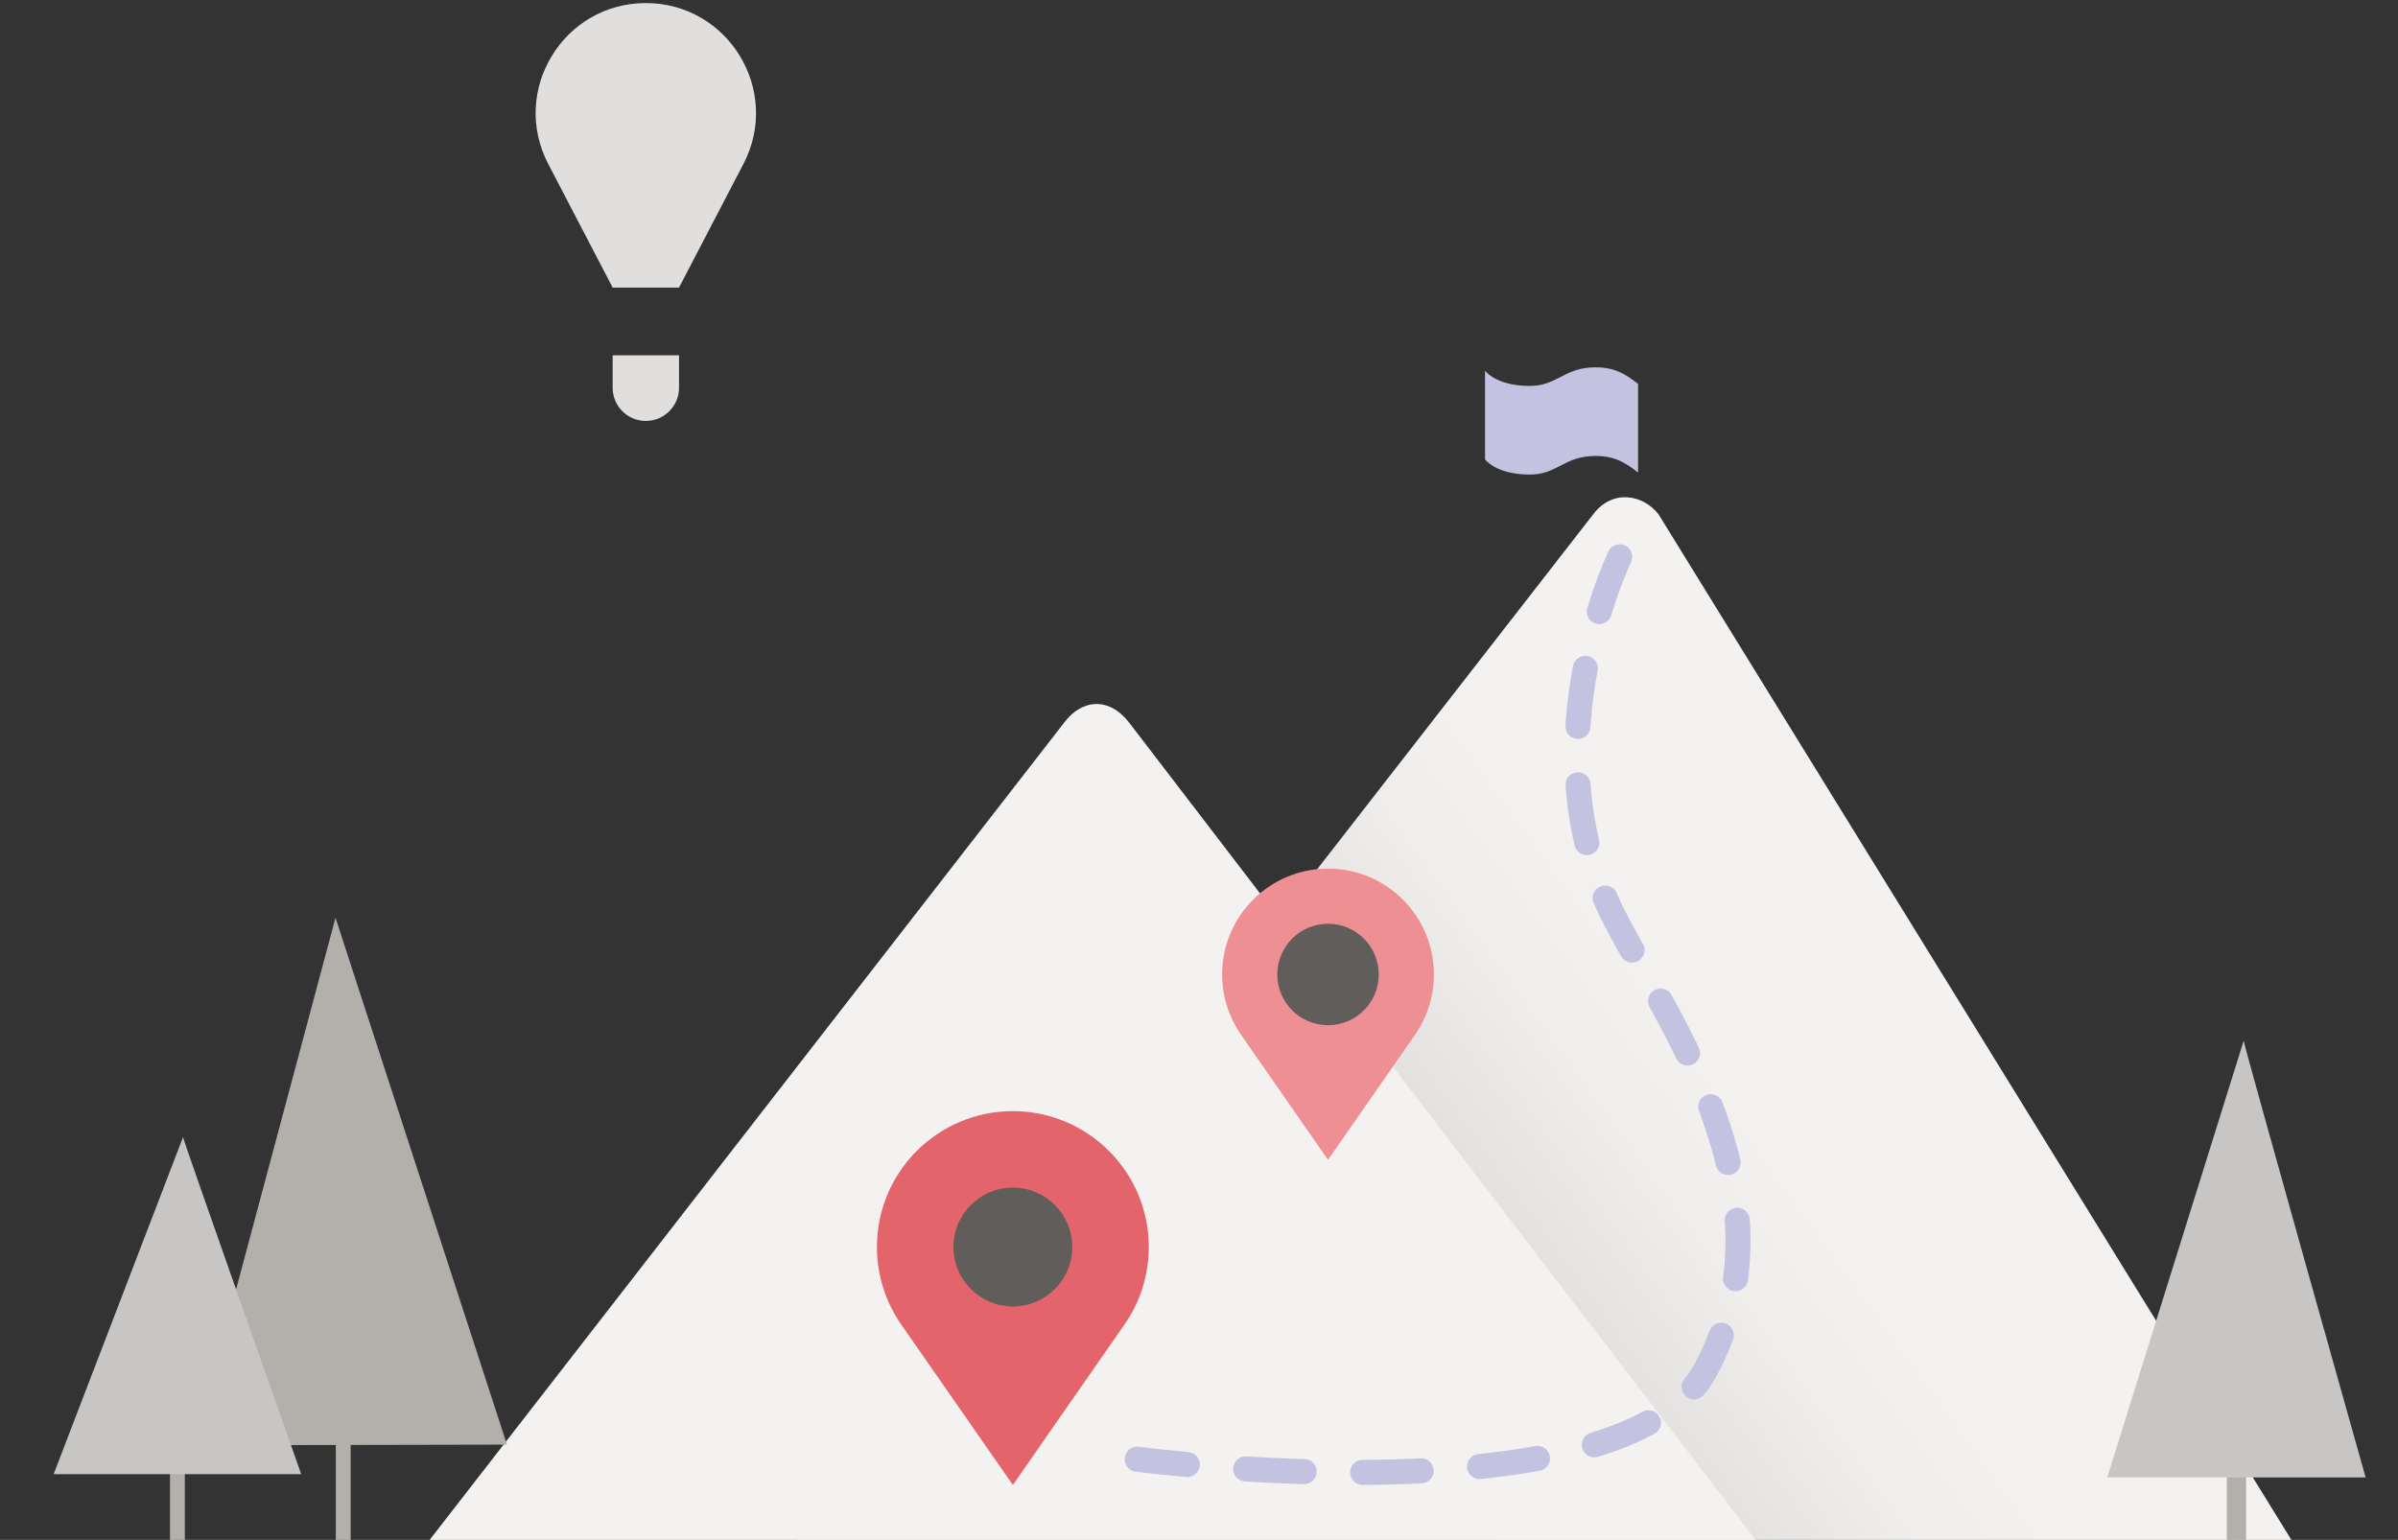 <svg width="411" height="264" viewBox="0 0 411 264" fill="none" xmlns="http://www.w3.org/2000/svg">
<rect x="0" y="0" width="411" height="264" fill="#333333" stroke="none"/>
<path d="M254.523 78.756C254.523 78.756 256.374 81.37 262.211 81.36C266.66 81.352 267.934 78.565 272.423 78.219C276.701 77.89 278.745 79.487 280.756 81.009V65.811C278.745 64.289 276.701 62.692 272.423 63.021C267.934 63.366 266.66 66.154 262.211 66.162C256.375 66.172 254.523 63.557 254.523 63.557V78.756Z" fill="#C3C3E1"/>
<path d="M367.913 298.523L393.506 265.274L284.28 88.205C281.676 84.803 276.384 83.751 273.041 88.205L103.974 305.652L367.913 298.523Z" fill="url(#paint0_linear)"/>
<path d="M59.618 282.068L182.341 123.956C185.403 119.796 190.149 119.446 193.58 123.956L332.787 305.652L59.618 282.068Z" fill="#F3F2F1"/>
<path d="M384.959 252.736H381.657V277.55H384.959V252.736Z" fill="#B3AFAB"/>
<path d="M384.555 178.418L361.162 253.3H405.453C405.453 253.3 384.555 179.136 384.555 178.418Z" fill="#C8C6C4"/>
<path d="M31.681 250.44H29.134V269.588H31.681V250.44Z" fill="#B3AFAB"/>
<path d="M60.102 240.226H57.554V269.588H60.102V240.226Z" fill="#B3AFAB"/>
<path d="M86.891 247.674L57.502 157.341L33.315 247.784L86.891 247.674Z" fill="#B3AFAB"/>
<path d="M31.371 194.956L9.192 252.739H51.625C51.625 252.739 31.373 195.403 31.371 194.956Z" fill="#C8C6C4"/>
<path d="M196.894 213.796C196.894 200.929 186.463 190.499 173.596 190.499C160.729 190.499 150.299 200.929 150.299 213.796C150.299 218.768 151.861 223.373 154.515 227.156H154.514L173.596 254.592L192.678 227.156H192.677C195.331 223.373 196.894 218.768 196.894 213.796Z" fill="#E3646A"/>
<path d="M173.596 223.98C179.221 223.98 183.78 219.42 183.78 213.796C183.78 208.172 179.221 203.612 173.596 203.612C167.972 203.612 163.412 208.172 163.412 213.796C163.412 219.42 167.972 223.98 173.596 223.98Z" fill="#605D5A"/>
<path d="M245.762 167.069C245.762 157.047 237.637 148.921 227.614 148.921C217.591 148.921 209.466 157.046 209.466 167.069C209.466 170.944 210.691 174.528 212.76 177.476H212.75L227.614 198.847L242.478 177.476H242.468C244.537 174.528 245.762 170.944 245.762 167.069Z" fill="#EE8F94"/>
<path d="M227.614 175.764C232.416 175.764 236.308 171.871 236.308 167.069C236.308 162.267 232.416 158.375 227.614 158.375C222.812 158.375 218.92 162.267 218.92 167.069C218.92 171.871 222.812 175.764 227.614 175.764Z" fill="#605D5A"/>
<path d="M110.692 72.168C107.551 72.168 105.005 69.622 105.005 66.481V60.92H116.379V66.481C116.379 69.622 113.833 72.168 110.692 72.168Z" fill="#E1DFDD"/>
<path d="M116.377 49.304H105.006L93.962 28.107C87.42 15.549 96.531 0.528 110.692 0.528H110.692C124.852 0.528 133.963 15.549 127.421 28.107L116.377 49.304Z" fill="#E1DFDD"/>
<path d="M277.61 95.466C277.61 95.466 262.534 126.592 275.622 155.107C283.114 171.432 309.128 203.707 292.335 234.845C278.162 261.125 194.906 250.174 194.906 250.174" stroke="#C3C3E1" stroke-width="4.298" stroke-miterlimit="10" stroke-linecap="round" stroke-dasharray="10.03 10.03"/>
<defs>
<linearGradient id="paint0_linear" x1="242.949" y1="249.417" x2="312.878" y2="198.647" gradientUnits="userSpaceOnUse">
<stop stop-color="#C8C6C4"/>
<stop offset="0.072" stop-color="#CECCCA"/>
<stop offset="0.397" stop-color="#E2E1DF"/>
<stop offset="0.711" stop-color="#EFEEED"/>
<stop offset="1" stop-color="#F3F2F1"/>
</linearGradient>
</defs>
</svg>
